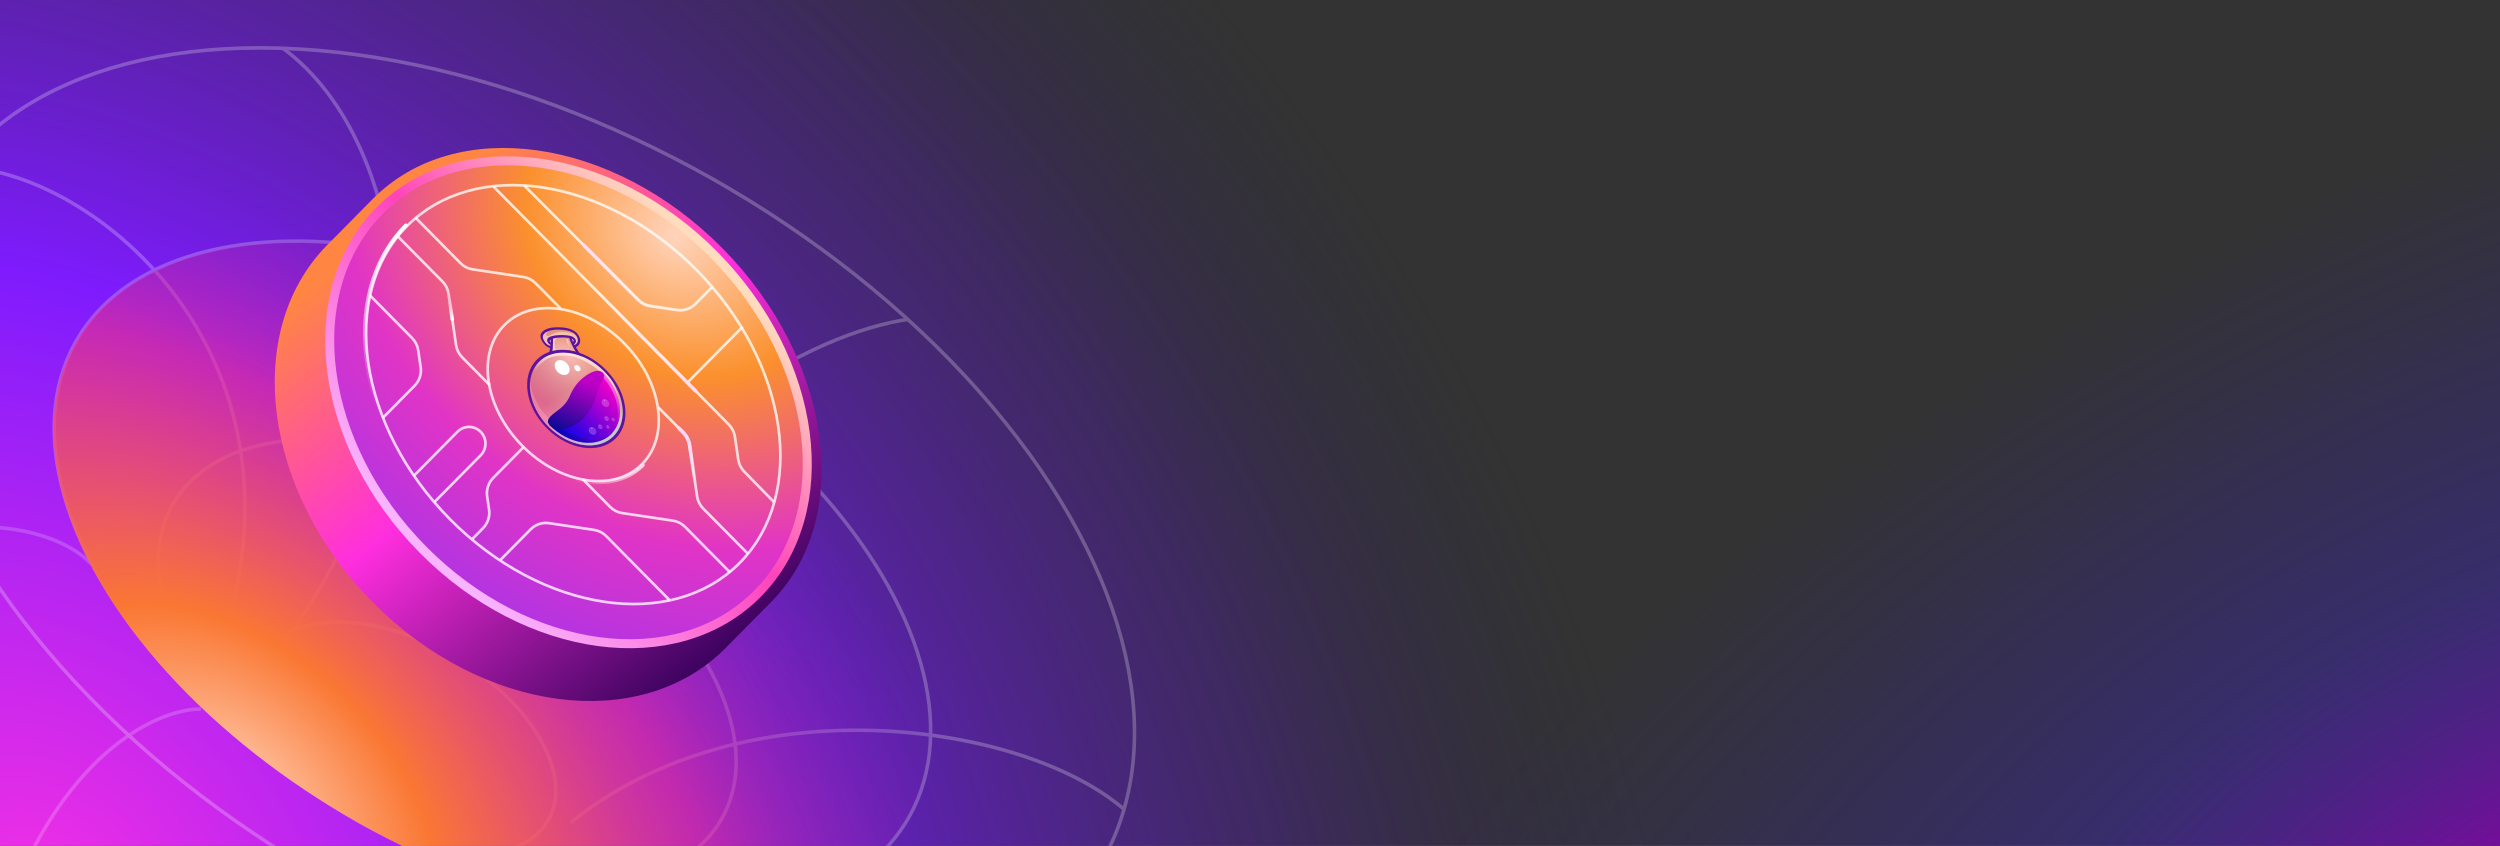 <svg width="1392" height="471" viewBox="0 0 1392 471" fill="none" xmlns="http://www.w3.org/2000/svg">
<rect x="0" y="0" width="1392" height="471" fill="#333333" stroke="none"/>
<rect width="1392" height="488" transform="translate(0 -9)" fill="url(#paint0_radial_869_13134)"/>
<rect width="1392" height="488" transform="translate(0 -9)" fill="url(#paint1_radial_869_13134)"/>
<g clip-path="url(#clip0_869_13134)">
<g opacity="0.25">
<ellipse cx="267.184" cy="153.85" rx="267.184" ry="153.85" transform="matrix(0.87 0.492 -0.482 0.876 115.891 56.312)" stroke="#F7F7F7" stroke-width="2"/>
<ellipse cx="176.184" cy="101.45" rx="176.184" ry="101.45" transform="matrix(0.87 0.492 -0.482 0.876 144.574 192.933)" stroke="#F7F7F7" stroke-width="2"/>
<ellipse cx="91.833" cy="52.879" rx="91.833" ry="52.879" transform="matrix(0.87 0.492 -0.482 0.876 171.163 319.573)" stroke="#F7F7F7" stroke-width="2"/>
<ellipse cx="373.461" cy="222.478" rx="373.461" ry="222.478" transform="matrix(0.87 0.492 -0.482 0.876 71.863 -84.112)" stroke="#F7F7F7" stroke-width="2"/>
<path d="M111.905 394.776C90.151 394.561 38.286 415.911 4.853 503.026" stroke="white" stroke-opacity="0.73" stroke-width="2"/>
<path d="M157.595 26.927C229.888 80.078 250.49 236.601 157.802 357.381" stroke="#F7F7F7" stroke-width="2"/>
<path d="M626.184 450.895C569.72 401.778 414.436 379.941 317.804 457.964" stroke="#F7F7F7" stroke-width="2"/>
<path d="M273.281 378.992C356.205 232.444 454.278 185.488 505.47 177.812" stroke="#F7F7F7" stroke-width="2"/>
<path d="M-23.208 93.022C47.489 93.177 177.31 192.56 123.692 358.306" stroke="#F7F7F7" stroke-width="2"/>
<path d="M50.924 314.153C38.865 300.629 -3.333 279.939 -75.657 305.377" stroke="white" stroke-opacity="0.73" stroke-width="2"/>
</g>
<ellipse cx="266.672" cy="154.142" rx="266.672" ry="154.142" transform="matrix(0.871 0.491 -0.483 0.876 115.888 57)" fill="url(#paint2_radial_869_13134)"/>
<path fill-rule="evenodd" clip-rule="evenodd" d="M429.401 335.14C475.676 288.349 463.526 200.197 402.263 138.247C341 76.297 253.823 64.008 207.548 110.799C207.383 110.967 207.218 111.135 207.053 111.304L207.052 111.303L181.639 136.999L181.643 137.002C135.009 185.049 146.445 273.578 207.434 335.251C268.423 396.923 355.972 408.491 403.489 361.337L403.492 361.34L404.053 360.773L404.128 360.697L404.203 360.622L428.905 335.644L428.902 335.641C429.069 335.475 429.236 335.308 429.401 335.14Z" fill="url(#paint3_linear_869_13134)"/>
<path d="M421.869 330.486C444.44 307.663 452.807 275.042 448.345 240.974C443.884 206.909 426.596 171.25 397.644 141.974C368.692 112.697 333.429 95.215 299.74 90.703C266.049 86.19 233.789 94.65 211.218 117.473C188.646 140.296 180.279 172.917 184.741 206.985C189.203 241.05 206.49 276.709 235.442 305.985C264.394 335.262 299.658 352.744 333.346 357.256C367.037 361.769 399.297 353.309 421.869 330.486Z" fill="url(#paint4_radial_869_13134)" stroke="url(#paint5_linear_869_13134)" stroke-width="5"/>
<g style="mix-blend-mode:soft-light">
<path d="M291.919 103.333L355.412 167.004C357.218 168.815 359.55 169.995 362.066 170.372L377.059 172.618C380.796 173.178 384.575 171.915 387.246 169.214L396.448 159.91" stroke="white" stroke-opacity="0.77" stroke-width="1.5"/>
<path d="M387.817 150.308C413.454 176.233 428.933 207.481 433.259 237.018C437.586 266.555 430.759 294.328 411.866 313.431C392.973 332.535 365.507 339.438 336.297 335.062C307.086 330.687 276.185 315.034 250.548 289.109C224.91 263.183 209.431 231.936 205.105 202.399C200.779 172.862 207.606 145.089 226.499 125.985C245.392 106.882 272.858 99.979 302.068 104.355C331.278 108.73 362.179 124.383 387.817 150.308Z" stroke="white" stroke-opacity="0.77" stroke-width="1.5"/>
<path d="M291.494 249.016L274.607 266.091C271.936 268.792 270.688 272.613 271.241 276.391L272.32 283.761C272.874 287.54 271.625 291.361 268.954 294.062L263.114 299.967" stroke="white" stroke-opacity="0.77" stroke-width="1.5"/>
<path d="M241.922 279.506L267.628 253.513C271.203 249.898 271.204 244.037 267.629 240.422V240.422C264.054 236.807 258.257 236.807 254.682 240.422L230.417 264.958" stroke="white" stroke-opacity="0.77" stroke-width="1.5"/>
<path d="M221.337 131.448L246.383 156.775C248.194 158.606 249.374 160.977 249.749 163.539L253.938 192.136C254.313 194.698 255.494 197.07 257.305 198.901C262.577 204.233 267.028 208.734 272.64 214.409" stroke="white" stroke-opacity="0.77" stroke-width="1.5"/>
<path d="M406.463 318.652L381.418 293.326C379.607 291.495 377.262 290.301 374.728 289.922L346.447 285.685C343.914 285.306 341.569 284.112 339.758 282.281L324.422 266.773" stroke="white" stroke-opacity="0.77" stroke-width="1.5"/>
<path d="M231.423 121.25L256.469 146.576C258.28 148.408 260.625 149.601 263.158 149.981L291.439 154.217C293.972 154.596 296.318 155.79 298.128 157.621L312.17 171.82" stroke="white" stroke-opacity="0.77" stroke-width="1.5"/>
<path d="M416.55 308.453L391.505 283.127C389.694 281.296 388.514 278.924 388.139 276.363L383.95 247.765C383.575 245.204 382.394 242.832 380.584 241.001L366.542 226.802" stroke="white" stroke-opacity="0.77" stroke-width="1.5"/>
<path d="M274.775 103.896L378.909 209.198L383.111 213.447L387.313 217.696L405.828 236.419C407.638 238.25 408.819 240.621 409.194 243.183L411.05 255.857C411.422 258.394 412.583 260.746 414.366 262.57L430.892 279.481" stroke="white" stroke-opacity="0.77" stroke-width="1.5"/>
<path d="M413.464 181.975L382.725 213.056" stroke="white" stroke-opacity="0.77" stroke-width="1.5"/>
<path d="M213.021 232.801L230.868 214.754C233.539 212.053 234.788 208.233 234.234 204.454L232.853 195.022C232.477 192.46 231.297 190.089 229.486 188.258L205.736 164.241" stroke="white" stroke-opacity="0.77" stroke-width="1.5"/>
<path d="M278.629 311.77L295.515 294.695C298.187 291.994 301.965 290.731 305.702 291.291L330.816 295.053C333.349 295.433 335.695 296.626 337.505 298.457L372.908 334.256" stroke="white" stroke-opacity="0.77" stroke-width="1.5"/>
<path d="M347.473 191.103C358.096 201.845 364.497 214.781 366.285 226.986C368.073 239.19 365.246 250.61 357.494 258.449C349.742 266.288 338.448 269.146 326.378 267.338C314.308 265.53 301.516 259.057 290.893 248.315C280.27 237.572 273.869 224.637 272.081 212.432C270.294 200.228 273.121 188.807 280.873 180.969C288.625 173.13 299.919 170.272 311.988 172.08C324.058 173.888 336.85 180.361 347.473 191.103Z" stroke="white" stroke-opacity="0.77" stroke-width="1.5"/>
</g>
<path d="M249.167 159.594L251.839 177.837" stroke="url(#paint6_linear_869_13134)" stroke-width="2" stroke-linecap="round"/>
<path d="M358.016 258.983C342.1 275.076 311.81 270.538 290.361 248.848" stroke="url(#paint7_linear_869_13134)" stroke-width="2" stroke-linecap="round"/>
<path d="M250.015 289.641C198.536 237.585 187.769 164.075 225.966 125.451" stroke="url(#paint8_linear_869_13134)" stroke-width="2" stroke-linecap="round"/>
<path d="M396.442 159.91L387.24 169.214C384.569 171.915 380.79 173.178 377.053 172.618L362.06 170.372C359.544 169.995 357.212 168.815 355.406 167.004L325.05 136.562" stroke="url(#paint9_linear_869_13134)" stroke-width="2" stroke-linecap="round"/>
<path d="M416.545 308.452L391.499 283.126C389.689 281.295 388.508 278.923 388.133 276.362L383.945 247.764C383.569 245.203 382.389 242.831 380.578 241L377.845 238.236" stroke="url(#paint10_linear_869_13134)" stroke-width="2" stroke-linecap="round"/>
<path d="M274.768 103.896L378.903 209.198L383.104 213.447L387.306 217.696" stroke="url(#paint11_linear_869_13134)" stroke-width="2" stroke-linecap="round"/>
<g clip-path="url(#clip1_869_13134)">
<path fill-rule="evenodd" clip-rule="evenodd" d="M309.966 182.205C314.393 182.152 317.602 182.872 319.953 184.45C321.314 185.313 322.427 186.868 322.875 188.422C323.323 189.976 322.994 191.417 321.971 192.44C321.584 192.827 321.123 193.14 320.587 193.379C321.646 195.211 322.778 196.896 323.918 198.202L324.335 198.675C317.711 196.032 310.973 195.654 305.453 197.764C305.526 197.617 306.022 196.453 306.301 193.802C305.802 193.634 305.293 193.402 304.886 193.216C303.618 192.556 302.135 190.852 301.419 189.196C300.805 187.808 300.746 186.532 301.252 185.656C301.454 185.305 301.694 184.992 301.998 184.688C303.519 183.167 306.427 182.26 309.966 182.205ZM319.476 185.52C321.55 186.931 323.121 190.548 319.678 192.138C319.346 192.248 319.051 192.395 318.82 192.551C319.35 193.578 319.963 194.745 320.77 195.939C316.146 194.633 311.562 194.472 307.498 195.496C307.518 195.317 307.54 195.131 307.563 194.937C307.636 194.324 307.717 193.638 307.75 192.872C306.668 192.62 305.771 192.331 305.225 192.062C303.855 191.356 301.537 188.263 302.493 186.565C303.45 184.867 306.339 183.609 310.386 183.564C314.434 183.52 317.374 184.138 319.476 185.52Z" fill="#5E12A0"/>
<path d="M319.678 192.138C323.121 190.548 321.55 186.931 319.476 185.52C317.374 184.138 314.434 183.52 310.386 183.564C306.339 183.609 303.45 184.867 302.493 186.565C301.537 188.263 303.855 191.356 305.225 192.062C305.771 192.331 306.668 192.62 307.75 192.872C307.706 193.88 307.579 194.748 307.498 195.496C311.562 194.472 316.146 194.633 320.77 195.939C319.963 194.745 319.35 193.578 318.82 192.551C319.051 192.395 319.346 192.248 319.678 192.138Z" fill="url(#paint12_radial_869_13134)"/>
<path d="M341.597 242.867C350.133 234.331 347.777 218.134 336.333 206.691C324.89 195.248 308.694 192.891 300.158 201.427C291.622 209.963 293.979 226.16 305.422 237.603C316.865 249.046 333.061 251.403 341.597 242.867Z" fill="url(#paint13_radial_869_13134)"/>
<path opacity="0.6" d="M316.499 185.087C311.433 184.223 308.885 185.214 306.126 186.713C303.948 187.853 303.13 186.15 305.408 184.391C303.995 184.914 302.972 185.715 302.493 186.564C301.537 188.262 303.856 191.355 305.225 192.061C305.771 192.33 306.668 192.619 307.75 192.872C307.671 194.286 307.517 195.403 307.362 196.299C307.759 196.199 308.249 196.08 308.868 195.98C310.475 195.707 312.61 195.796 312.61 195.796C309.282 195.565 308.799 194.418 308.926 190.287C308.96 188.994 310.25 187.851 312.162 187.496C314.074 187.141 317.366 187.778 317.366 187.778L319.356 192.312C319.476 192.266 319.596 192.22 319.716 192.174C320.814 191.669 321.376 190.959 321.614 190.202C321.713 189.139 321.603 185.988 316.499 185.087Z" fill="white" fill-opacity="0.7"/>
<path d="M307.877 188.521C308.726 188.264 309.964 188.064 311.627 187.958C313.604 187.834 315.555 187.959 316.951 188.194C317.688 190.867 319.387 193.838 320.631 195.856C321.195 196.033 321.787 196.182 322.351 196.359C321.618 195.239 320.578 193.536 319.649 191.722C319.797 191.649 319.935 191.511 320.074 191.372C320.405 191.04 320.718 190.579 320.689 189.941C320.688 189.498 320.529 188.841 319.76 188.128C319.056 187.424 317.751 186.949 315.819 186.731C314.433 186.561 312.75 186.538 311.143 186.589C306.652 186.854 304.4 187.92 304.654 189.667C304.824 190.832 305.695 191.592 306.454 192.019C306.347 193.682 306.157 194.985 306.03 195.853C306.51 195.67 306.999 195.551 307.516 195.404C307.771 193.889 307.968 191.543 307.877 188.521ZM318.403 188.595C318.671 188.698 318.884 188.855 318.995 188.967C319.329 189.3 319.357 189.494 319.376 189.624C319.376 189.845 319.229 190.141 319.036 190.334C318.757 189.724 318.58 189.159 318.403 188.595ZM306.05 189.902C306.022 189.708 306.169 189.412 306.603 189.127C306.623 189.7 306.606 190.236 306.589 190.772C306.302 190.54 306.07 190.253 306.05 189.902Z" fill="#5E12A0"/>
<path d="M298.935 200.205C289.894 209.246 292.389 226.396 304.51 238.516C316.63 250.637 333.78 253.132 342.821 244.091C351.862 235.049 349.367 217.9 337.246 205.78C325.126 193.659 307.949 191.191 298.935 200.205ZM341.598 242.867C333.054 251.411 316.875 249.057 305.422 237.604C293.969 226.15 291.615 209.972 300.158 201.428C308.702 192.885 324.881 195.239 336.334 206.692C347.787 218.145 350.113 234.351 341.598 242.867Z" fill="#5E12A0"/>
<path opacity="0.6" d="M341.597 242.867C350.133 234.331 347.777 218.134 336.333 206.691C324.89 195.248 308.694 192.891 300.158 201.427C291.622 209.963 293.979 226.16 305.422 237.603C316.865 249.046 333.061 251.403 341.597 242.867Z" fill="url(#paint14_linear_869_13134)"/>
<path opacity="0.25" d="M338.966 240.458C328.717 247.074 312.356 242.16 302.434 229.473C298.038 223.86 295.656 217.718 295.233 211.987C294.365 218.86 296.716 226.962 302.317 234.111C312.267 246.771 328.628 251.686 338.85 245.097C344.588 241.434 347.158 234.935 346.648 227.735C345.988 232.991 343.395 237.586 338.966 240.458Z" fill="white" fill-opacity="0.7"/>
<path opacity="0.6" d="M302.916 199.263C298.165 202.309 295.563 207.283 295.098 213.011C295.117 213.141 295.135 213.27 295.135 213.27C295.361 211.118 296.25 208.523 296.25 208.523C295.255 216.487 297.839 221.835 297.839 221.835C295.059 215.571 296.986 207.268 300.773 203.037C304.559 198.805 308.78 197.773 315.434 198.012C322.126 198.289 331.178 203.47 336.618 209.298C342.086 215.098 344.433 221.869 344.433 221.869C343.322 217.716 342.307 214.876 340.924 212.331C340.441 211.628 339.959 210.924 339.384 210.239C329.499 197.588 313.165 192.646 302.916 199.263Z" fill="url(#paint15_linear_869_13134)"/>
<path d="M335.374 207.281C346.235 218.141 348.476 233.543 340.375 241.644C332.273 249.745 316.844 247.532 305.983 236.672L335.374 207.281Z" fill="url(#paint16_linear_869_13134)"/>
<g opacity="0.6">
<path opacity="0.6" d="M334.213 208.442C344.814 219.042 347.239 233.964 339.794 242.225C339.988 242.031 340.181 241.837 340.375 241.644C348.476 233.543 346.235 218.141 335.375 207.28L334.213 208.442Z" fill="url(#paint17_linear_869_13134)"/>
</g>
<g opacity="0.7">
<path opacity="0.7" d="M308.057 234.598L305.983 236.672C316.844 247.532 332.246 249.773 340.347 241.672C340.706 241.312 341.038 240.981 341.333 240.612C332.988 247.474 318.435 244.976 308.057 234.598Z" fill="url(#paint18_linear_869_13134)"/>
</g>
<path d="M335.531 207.493C333.27 205.232 329.042 206.866 324.699 210.319C321.582 212.843 319.105 216.062 317.177 220.658C315.468 224.591 312.739 226.949 310.59 228.505C305.841 231.995 303.499 234.188 306.168 236.856C310.023 240.711 320.703 239.668 327.827 229.208C331.426 223.904 331.979 219.867 333.42 216.054C335.007 211.946 337.533 209.495 335.531 207.493Z" fill="url(#paint19_linear_869_13134)"/>
<path d="M316.348 207.996C317.723 206.622 317.343 204.014 315.501 202.172C313.659 200.33 311.051 199.95 309.677 201.324C308.302 202.699 308.682 205.306 310.524 207.149C312.367 208.991 314.974 209.37 316.348 207.996Z" fill="white"/>
<path d="M322.895 206.416C323.476 205.836 323.316 204.735 322.538 203.957C321.76 203.179 320.659 203.019 320.078 203.599C319.498 204.179 319.658 205.28 320.436 206.058C321.214 206.836 322.315 206.996 322.895 206.416Z" fill="white"/>
<g opacity="0.6">
<path opacity="0.6" d="M318.168 194.166C318.14 194.194 318.112 194.222 318.112 194.222C317.909 194.35 317.577 194.239 317.345 193.951C315.889 191.998 315.308 189.316 315.289 189.187C315.215 188.891 315.436 188.669 315.695 188.707C315.981 188.717 316.278 189.014 316.316 189.273C316.325 189.337 316.877 191.825 318.138 193.528C318.333 193.779 318.306 194.028 318.168 194.166Z" fill="url(#paint20_linear_869_13134)"/>
</g>
<path opacity="0.2" d="M335.313 238.624C335.74 238.197 335.622 237.385 335.049 236.812C334.476 236.239 333.665 236.121 333.237 236.549C332.81 236.976 332.928 237.787 333.501 238.361C334.074 238.934 334.885 239.052 335.313 238.624Z" fill="white"/>
<g opacity="0.4">
<path opacity="0.6" d="M334.499 238.7C333.787 238.596 333.12 237.929 333.016 237.217C332.997 237.088 333.016 236.995 332.997 236.866C332.923 237.014 332.914 237.171 332.943 237.365C333.046 238.077 333.713 238.744 334.425 238.848C335.008 238.932 335.469 238.619 335.551 238.093C335.422 238.518 335.017 238.775 334.499 238.7Z" fill="url(#paint21_linear_869_13134)"/>
</g>
<path opacity="0.3" d="M334.252 237.016C334.344 236.924 334.318 236.75 334.196 236.628C334.073 236.505 333.899 236.48 333.807 236.571C333.716 236.663 333.741 236.837 333.864 236.959C333.987 237.082 334.16 237.108 334.252 237.016Z" fill="white"/>
<path opacity="0.2" d="M338.831 234.07C339.259 233.642 339.14 232.831 338.567 232.258C337.994 231.684 337.183 231.566 336.755 231.994C336.328 232.421 336.446 233.233 337.019 233.806C337.592 234.379 338.403 234.497 338.831 234.07Z" fill="white"/>
<g opacity="0.4">
<path opacity="0.6" d="M338.018 234.143C337.306 234.039 336.639 233.372 336.535 232.66C336.516 232.531 336.534 232.439 336.516 232.309C336.442 232.457 336.433 232.614 336.462 232.808C336.565 233.52 337.232 234.187 337.944 234.291C338.527 234.375 338.988 234.062 339.069 233.536C338.941 233.961 338.535 234.218 338.018 234.143Z" fill="url(#paint22_linear_869_13134)"/>
</g>
<path opacity="0.3" d="M337.772 232.46C337.863 232.368 337.838 232.194 337.715 232.072C337.592 231.949 337.418 231.923 337.327 232.015C337.235 232.107 337.26 232.281 337.383 232.403C337.506 232.526 337.68 232.552 337.772 232.46Z" fill="white"/>
<path opacity="0.2" d="M339.248 238.47C339.568 238.15 339.48 237.541 339.05 237.112C338.62 236.682 338.011 236.593 337.691 236.914C337.37 237.234 337.459 237.843 337.889 238.273C338.318 238.703 338.927 238.791 339.248 238.47Z" fill="white"/>
<g opacity="0.4">
<path opacity="0.6" d="M338.621 238.507C338.103 238.432 337.584 237.913 337.509 237.395C337.499 237.33 337.518 237.238 337.508 237.173C337.462 237.293 337.481 237.423 337.5 237.552C337.575 238.07 338.094 238.589 338.612 238.664C339.065 238.73 339.378 238.491 339.442 238.056C339.332 238.389 339.009 238.564 338.621 238.507Z" fill="url(#paint23_linear_869_13134)"/>
</g>
<path opacity="0.3" d="M338.403 237.241C338.464 237.18 338.447 237.064 338.365 236.982C338.283 236.9 338.167 236.883 338.106 236.944C338.045 237.005 338.062 237.121 338.144 237.203C338.226 237.285 338.342 237.302 338.403 237.241Z" fill="white"/>
<path opacity="0.2" d="M342.258 234.348C342.579 234.027 342.491 233.419 342.061 232.989C341.631 232.559 341.022 232.471 340.702 232.791C340.381 233.112 340.47 233.72 340.899 234.15C341.329 234.58 341.938 234.669 342.258 234.348Z" fill="white"/>
<g opacity="0.4">
<path opacity="0.6" d="M341.632 234.385C341.114 234.309 340.595 233.79 340.52 233.272C340.51 233.208 340.529 233.115 340.519 233.051C340.473 233.171 340.492 233.3 340.511 233.43C340.586 233.947 341.105 234.466 341.623 234.542C342.076 234.608 342.389 234.368 342.453 233.934C342.343 234.266 342.02 234.441 341.632 234.385Z" fill="url(#paint24_linear_869_13134)"/>
</g>
<path opacity="0.3" d="M341.415 233.117C341.476 233.056 341.459 232.94 341.377 232.858C341.295 232.776 341.179 232.759 341.118 232.82C341.057 232.881 341.074 232.997 341.156 233.079C341.238 233.161 341.354 233.178 341.415 233.117Z" fill="white"/>
<path opacity="0.2" d="M331.65 241.546C332.352 240.844 332.158 239.511 331.217 238.57C330.275 237.628 328.942 237.434 328.24 238.136C327.537 238.839 327.731 240.172 328.673 241.113C329.614 242.055 330.947 242.249 331.65 241.546Z" fill="white"/>
<g opacity="0.4">
<path opacity="0.6" d="M330.302 241.635C329.137 241.465 328.062 240.39 327.893 239.226C327.865 239.032 327.873 238.874 327.91 238.69C327.818 238.93 327.828 239.216 327.838 239.503C328.008 240.668 329.083 241.742 330.247 241.912C331.218 242.053 331.965 241.528 332.055 240.623C331.845 241.353 331.181 241.794 330.302 241.635Z" fill="url(#paint25_linear_869_13134)"/>
</g>
<path opacity="0.3" d="M329.869 238.88C330.021 238.727 329.979 238.437 329.775 238.232C329.57 238.028 329.28 237.986 329.127 238.138C328.975 238.291 329.017 238.581 329.222 238.785C329.426 238.99 329.716 239.032 329.869 238.88Z" fill="white"/>
<path opacity="0.2" d="M338.826 225.994C339.528 225.292 339.335 223.959 338.393 223.017C337.451 222.076 336.119 221.882 335.416 222.584C334.714 223.287 334.908 224.62 335.849 225.561C336.791 226.503 338.124 226.697 338.826 225.994Z" fill="white"/>
<g opacity="0.4">
<path opacity="0.6" d="M337.449 226.111C336.284 225.942 335.209 224.867 335.039 223.702C335.011 223.508 335.02 223.351 335.056 223.166C334.965 223.406 334.975 223.693 334.985 223.979C335.154 225.144 336.229 226.219 337.394 226.388C338.365 226.53 339.112 226.005 339.202 225.099C338.991 225.829 338.355 226.243 337.449 226.111Z" fill="url(#paint26_linear_869_13134)"/>
</g>
<path opacity="0.3" d="M337.043 223.328C337.196 223.175 337.154 222.886 336.949 222.681C336.744 222.476 336.454 222.434 336.302 222.587C336.149 222.739 336.191 223.029 336.396 223.234C336.601 223.439 336.89 223.481 337.043 223.328Z" fill="white"/>
</g>
</g>
<defs>
<radialGradient id="paint0_radial_869_13134" cx="0" cy="0" r="1" gradientUnits="userSpaceOnUse" gradientTransform="translate(22.244 508) rotate(-40.75) scale(828.029 1044)">
<stop stop-color="#F530E4"/>
<stop offset="0.38" stop-color="#7E1BFD"/>
<stop offset="0.77" stop-color="#4C1E98" stop-opacity="0.447"/>
<stop offset="1" stop-color="#232047" stop-opacity="0"/>
</radialGradient>
<radialGradient id="paint1_radial_869_13134" cx="0" cy="0" r="1" gradientUnits="userSpaceOnUse" gradientTransform="translate(1408.31 512.5) rotate(-116.491) scale(407.818 788.043)">
<stop offset="0.012" stop-color="#8A03A0"/>
<stop offset="0.428" stop-color="#3D25BE" stop-opacity="0.4"/>
<stop offset="1" stop-color="#361FB3" stop-opacity="0"/>
</radialGradient>
<radialGradient id="paint2_radial_869_13134" cx="0" cy="0" r="1" gradientUnits="userSpaceOnUse" gradientTransform="translate(198.684 329.125) rotate(-78.211) scale(344.889 550.56)">
<stop stop-color="#FFD0B6"/>
<stop offset="0.236" stop-color="#FA7733"/>
<stop offset="0.583" stop-color="#E9318E" stop-opacity="0.65"/>
<stop offset="1" stop-color="#6A1BD4" stop-opacity="0"/>
</radialGradient>
<linearGradient id="paint3_linear_869_13134" x1="416.044" y1="364.774" x2="223.273" y2="119.685" gradientUnits="userSpaceOnUse">
<stop stop-color="#310057"/>
<stop offset="0.568" stop-color="#FF2EDE"/>
<stop offset="1" stop-color="#FF8642"/>
</linearGradient>
<radialGradient id="paint4_radial_869_13134" cx="0" cy="0" r="1" gradientUnits="userSpaceOnUse" gradientTransform="translate(376.271 131.266) rotate(126.466) scale(226.469 278.407)">
<stop stop-color="#FFD4BC"/>
<stop offset="0.32" stop-color="#FB902D"/>
<stop offset="0.71" stop-color="#E134C6"/>
<stop offset="1" stop-color="#B434E1"/>
</radialGradient>
<linearGradient id="paint5_linear_869_13134" x1="395.886" y1="143.751" x2="235.435" y2="302.423" gradientUnits="userSpaceOnUse">
<stop stop-color="#FFDCBD"/>
<stop offset="0.445" stop-color="#FF43BB"/>
<stop offset="1" stop-color="#F9B4FF"/>
</linearGradient>
<linearGradient id="paint6_linear_869_13134" x1="252.366" y1="177.692" x2="248.106" y2="161.119" gradientUnits="userSpaceOnUse">
<stop stop-color="white"/>
<stop offset="1" stop-color="#EB578E" stop-opacity="0"/>
</linearGradient>
<linearGradient id="paint7_linear_869_13134" x1="360.513" y1="256.198" x2="328.148" y2="279.701" gradientUnits="userSpaceOnUse">
<stop stop-color="#FFD8F6"/>
<stop offset="1" stop-color="white" stop-opacity="0"/>
</linearGradient>
<linearGradient id="paint8_linear_869_13134" x1="223.117" y1="128.525" x2="179.648" y2="210.184" gradientUnits="userSpaceOnUse">
<stop stop-color="white"/>
<stop offset="1" stop-color="white" stop-opacity="0"/>
</linearGradient>
<linearGradient id="paint9_linear_869_13134" x1="325.67" y1="132.495" x2="366.569" y2="185.679" gradientUnits="userSpaceOnUse">
<stop stop-color="#FFD8F6"/>
<stop offset="1" stop-color="white" stop-opacity="0"/>
</linearGradient>
<linearGradient id="paint10_linear_869_13134" x1="390.366" y1="251.173" x2="385.571" y2="269.799" gradientUnits="userSpaceOnUse">
<stop stop-color="#FFD8F6"/>
<stop offset="1" stop-color="white" stop-opacity="0"/>
</linearGradient>
<linearGradient id="paint11_linear_869_13134" x1="387.764" y1="217.536" x2="337.64" y2="225.844" gradientUnits="userSpaceOnUse">
<stop stop-color="#FFD8F6"/>
<stop offset="1" stop-color="white" stop-opacity="0"/>
</linearGradient>
<radialGradient id="paint12_radial_869_13134" cx="0" cy="0" r="1" gradientUnits="userSpaceOnUse" gradientTransform="translate(314.5 197) rotate(-60.548) scale(29.477 39.517)">
<stop stop-color="#FFEAFF" stop-opacity="0.6"/>
<stop offset="0.681" stop-color="#A087C9" stop-opacity="0.19"/>
<stop offset="1" stop-color="#AB80FF" stop-opacity="0.06"/>
</radialGradient>
<radialGradient id="paint13_radial_869_13134" cx="0" cy="0" r="1" gradientUnits="userSpaceOnUse" gradientTransform="translate(316.826 197.629) rotate(-45) scale(42.758 57.32)">
<stop stop-color="#FFEAFF" stop-opacity="0.6"/>
<stop offset="0.681" stop-color="#A087C9" stop-opacity="0.21"/>
<stop offset="1" stop-color="#F1EAFF" stop-opacity="0"/>
</radialGradient>
<linearGradient id="paint14_linear_869_13134" x1="338.824" y1="245.052" x2="307.463" y2="196.277" gradientUnits="userSpaceOnUse">
<stop stop-color="#81FFFF"/>
<stop offset="0.62" stop-color="white" stop-opacity="0"/>
</linearGradient>
<linearGradient id="paint15_linear_869_13134" x1="317.699" y1="197.183" x2="308.988" y2="217.088" gradientUnits="userSpaceOnUse">
<stop offset="0.289" stop-color="white"/>
<stop offset="0.78" stop-color="white" stop-opacity="0"/>
</linearGradient>
<linearGradient id="paint16_linear_869_13134" x1="315.825" y1="246.489" x2="345.197" y2="217.117" gradientUnits="userSpaceOnUse">
<stop stop-color="#0002E9"/>
<stop offset="0.995" stop-color="#FF00C7"/>
</linearGradient>
<linearGradient id="paint17_linear_869_13134" x1="338.485" y1="207.624" x2="332.52" y2="242.094" gradientUnits="userSpaceOnUse">
<stop offset="0.289" stop-color="white"/>
<stop offset="0.78" stop-color="white" stop-opacity="0"/>
</linearGradient>
<linearGradient id="paint18_linear_869_13134" x1="315.825" y1="246.489" x2="331.539" y2="230.775" gradientUnits="userSpaceOnUse">
<stop stop-color="#000292"/>
<stop offset="0.995" stop-color="#7D00C7"/>
</linearGradient>
<linearGradient id="paint19_linear_869_13134" x1="316" y1="242.5" x2="329" y2="213.5" gradientUnits="userSpaceOnUse">
<stop stop-color="#070993"/>
<stop offset="1" stop-color="#BE00C7"/>
</linearGradient>
<linearGradient id="paint20_linear_869_13134" x1="315.596" y1="188.519" x2="316.256" y2="195.394" gradientUnits="userSpaceOnUse">
<stop offset="0.289" stop-color="white"/>
<stop offset="0.78" stop-color="white" stop-opacity="0"/>
</linearGradient>
<linearGradient id="paint21_linear_869_13134" x1="333.524" y1="238.404" x2="334.694" y2="237.234" gradientUnits="userSpaceOnUse">
<stop offset="0.289" stop-color="white"/>
<stop offset="0.78" stop-color="white" stop-opacity="0"/>
</linearGradient>
<linearGradient id="paint22_linear_869_13134" x1="337.033" y1="233.843" x2="338.203" y2="232.673" gradientUnits="userSpaceOnUse">
<stop offset="0.289" stop-color="white"/>
<stop offset="0.78" stop-color="white" stop-opacity="0"/>
</linearGradient>
<linearGradient id="paint23_linear_869_13134" x1="337.895" y1="238.287" x2="338.774" y2="237.408" gradientUnits="userSpaceOnUse">
<stop offset="0.289" stop-color="white"/>
<stop offset="0.78" stop-color="white" stop-opacity="0"/>
</linearGradient>
<linearGradient id="paint24_linear_869_13134" x1="340.893" y1="234.174" x2="341.771" y2="233.296" gradientUnits="userSpaceOnUse">
<stop offset="0.289" stop-color="white"/>
<stop offset="0.78" stop-color="white" stop-opacity="0"/>
</linearGradient>
<linearGradient id="paint25_linear_869_13134" x1="328.719" y1="241.155" x2="330.629" y2="239.245" gradientUnits="userSpaceOnUse">
<stop offset="0.289" stop-color="white"/>
<stop offset="0.78" stop-color="white" stop-opacity="0"/>
</linearGradient>
<linearGradient id="paint26_linear_869_13134" x1="335.875" y1="225.62" x2="337.785" y2="223.709" gradientUnits="userSpaceOnUse">
<stop offset="0.289" stop-color="white"/>
<stop offset="0.78" stop-color="white" stop-opacity="0"/>
</linearGradient>
<clipPath id="clip0_869_13134">
<rect width="873.955" height="488" fill="white" transform="translate(0 -9)"/>
</clipPath>
<clipPath id="clip1_869_13134">
<rect width="55.254" height="72.588" fill="white" transform="translate(273.615 213.071) rotate(-45)"/>
</clipPath>
</defs>
</svg>
